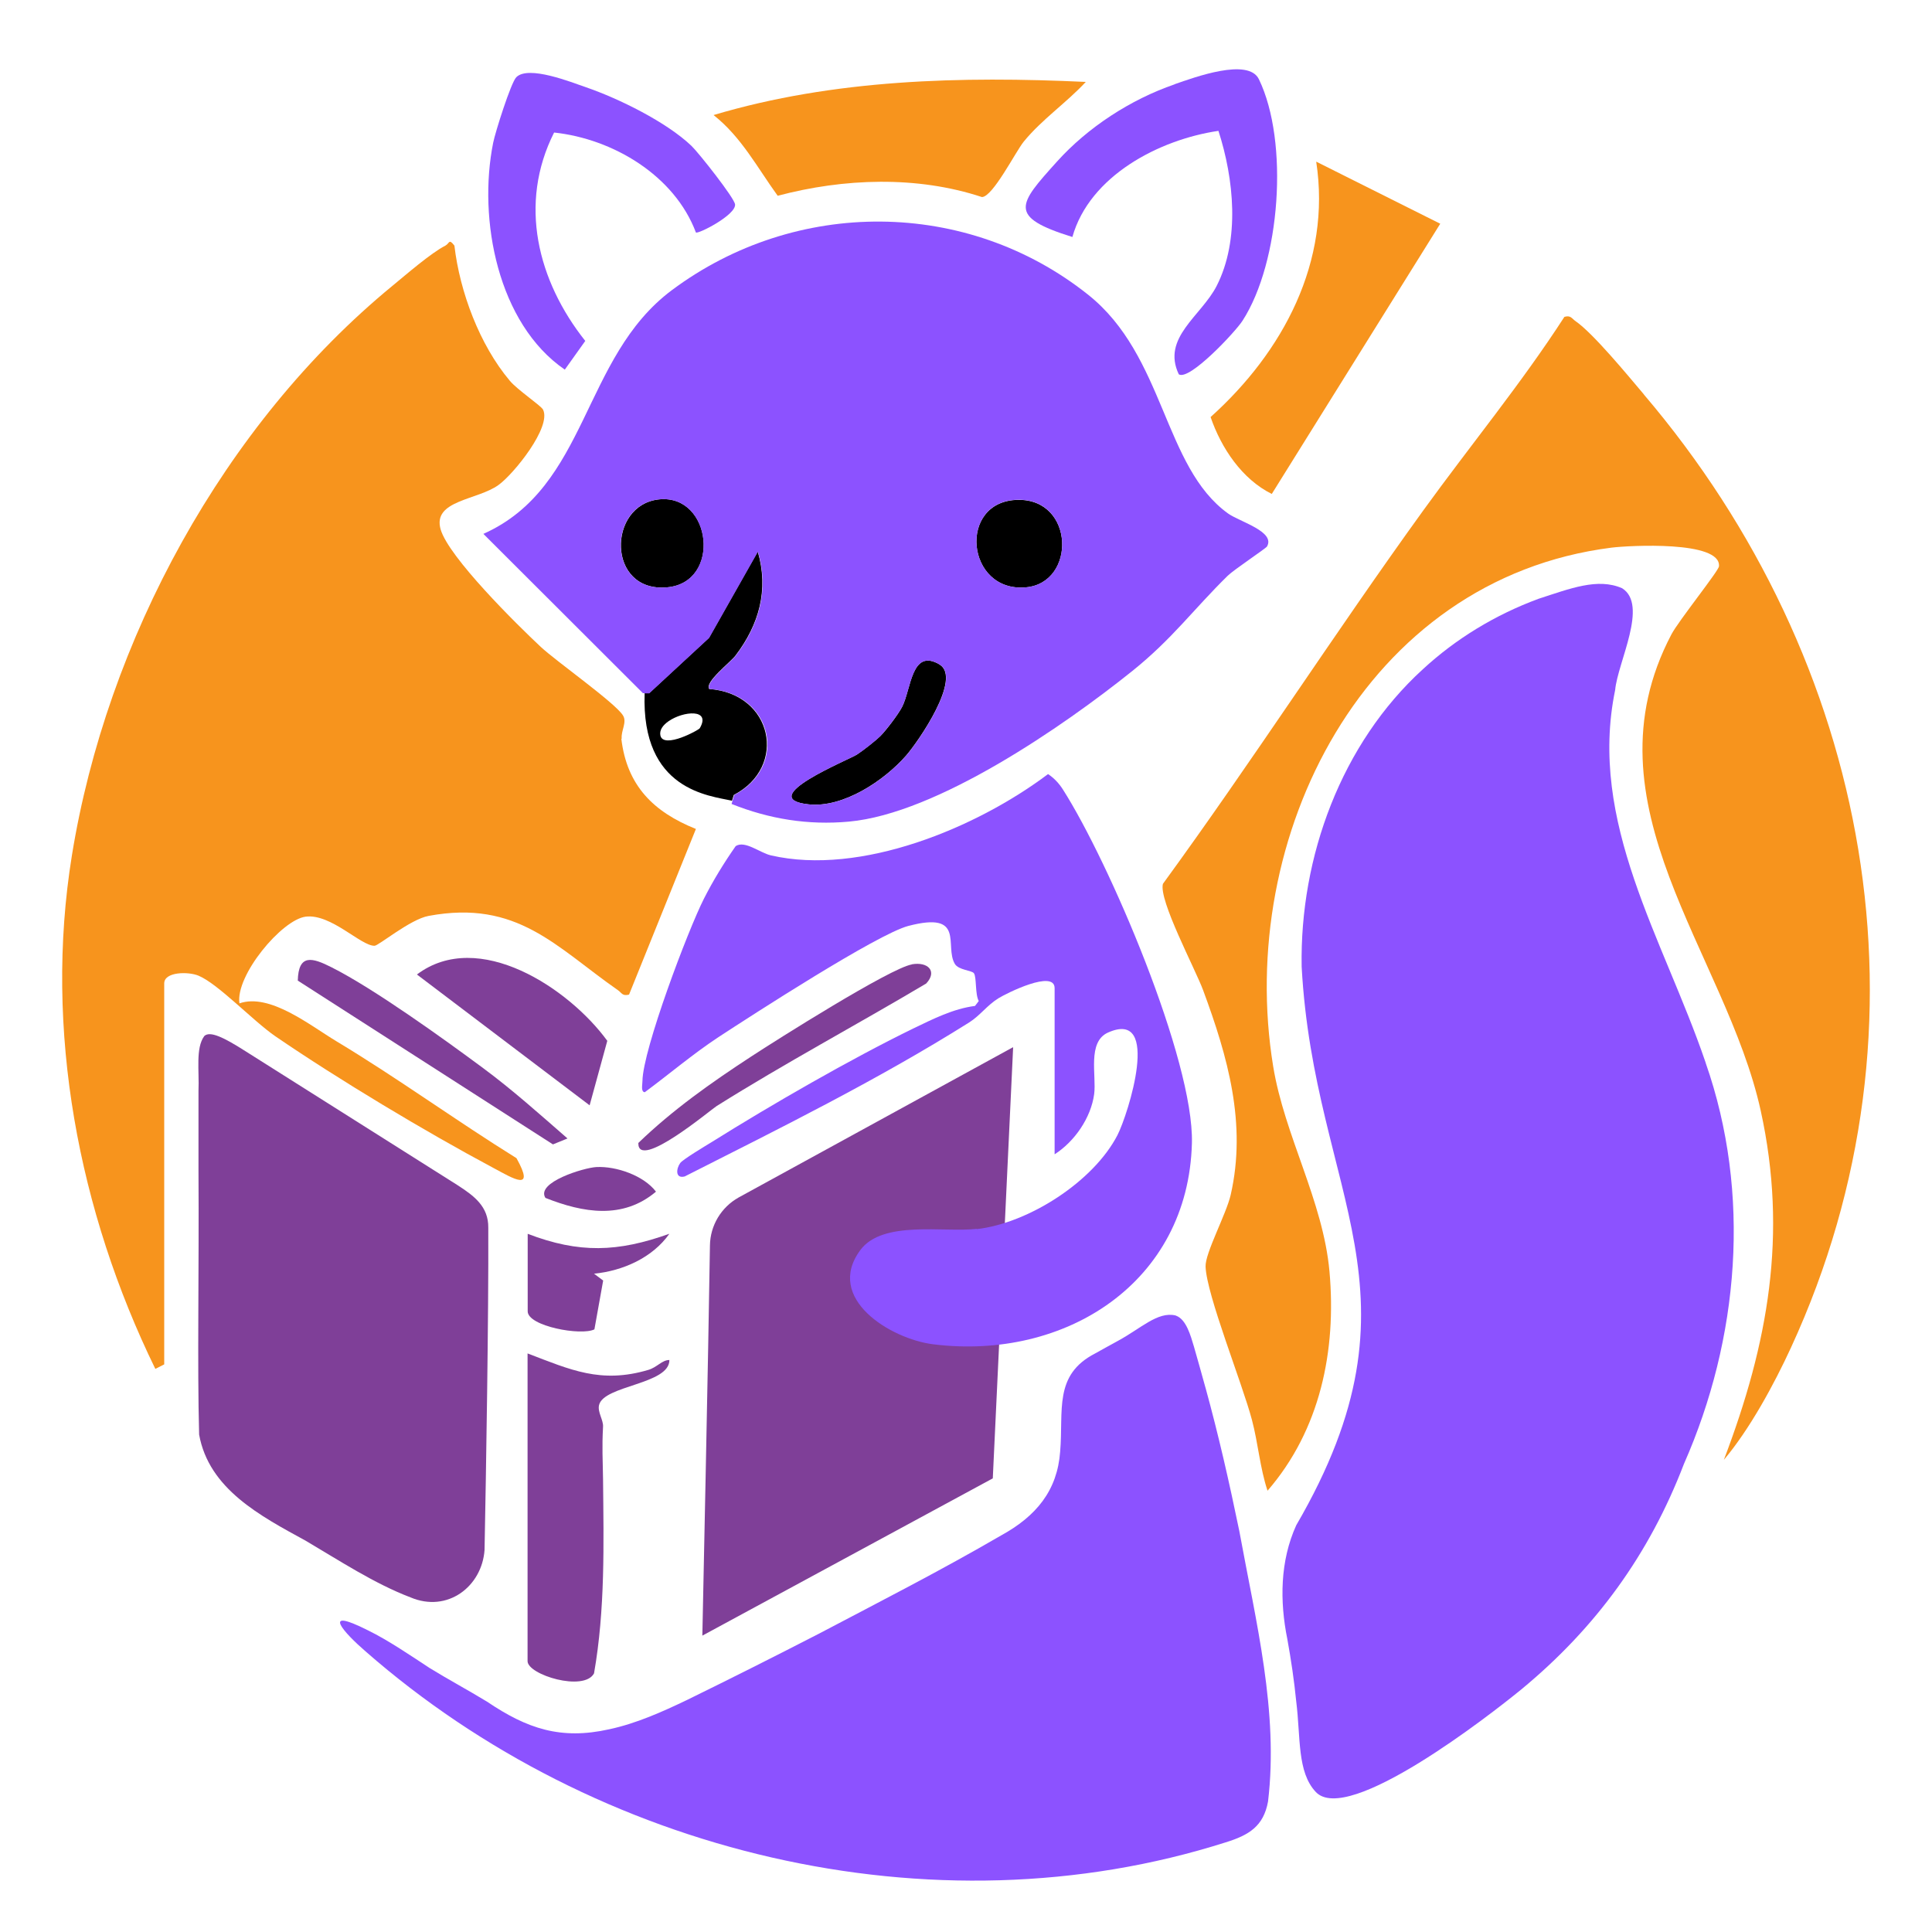 <?xml version="1.0" encoding="UTF-8"?>
<svg id="Layer_1" data-name="Layer 1" xmlns="http://www.w3.org/2000/svg" viewBox="0 0 150 150">
  <defs>
    <style>
      .cls-1 {
        fill: #8c52ff;
      }

      .cls-2 {
        fill: #7f3f98;
      }

      .cls-3 {
        fill: #f7941d;
      }
    </style>
  </defs>
  <g>
    <path class="cls-2" d="M15.88,80.42c.44-.37,1.45.09,3.17,1.19,4.52,2.86,12.89,8.14,16.48,10.41,1.28.83,2.4,1.65,2.38,3.3.03,6.85-.17,18.9-.29,25.02-.2,2.83-2.87,4.9-5.75,3.68-2.81-1.07-5.54-2.87-8.14-4.4-3.51-1.92-7.51-4.01-8.27-8.24-.15-5.51,0-12.35-.05-20.58,0-2.3,0-4.42,0-6.11.07-1.52-.24-3.32.45-4.25l.02-.02Z"/>
    <path class="cls-2" d="M40.96,105.08c3.33,1.27,5.69,2.37,9.37,1.28.69-.2,1.06-.77,1.64-.77.02,1.9-5.1,1.96-5.46,3.5-.13.54.34,1.16.31,1.67-.09,1.68-.02,2.53,0,4.1.05,5.03.17,10.11-.7,15.06-.78,1.45-5.16.11-5.16-.95v-23.9Z"/>
    <path class="cls-2" d="M45.77,85.81l-13.4-10.15c4.78-3.6,11.81,1.07,14.78,5.15l-1.37,5Z"/>
    <path class="cls-2" d="M70.79,74.87c1.25-.22,2.01.53,1.12,1.49-5.4,3.21-10.96,6.18-16.28,9.52-.42.26-6.13,5.06-6.07,2.86,2.66-2.57,5.68-4.7,8.76-6.71,2-1.31,10.79-6.86,12.47-7.15Z"/>
    <path class="cls-2" d="M23.12,76.14c.05-2.11,1.13-1.79,2.6-1.05,3.27,1.64,8.72,5.56,11.78,7.83,2.26,1.67,4.44,3.62,6.56,5.47l-1.13.46-19.8-12.71Z"/>
    <path class="cls-2" d="M40.96,95.79c4.02,1.54,7,1.43,11.01,0-1.31,1.86-3.61,2.88-5.85,3.1l.71.53-.68,3.79c-1.01.52-5.18-.24-5.18-1.4v-6.02Z"/>
    <path class="cls-2" d="M77.08,114.78l-22.55,12.21s.48-22.63.59-30.29c.02-1.55.87-2.97,2.23-3.73l21.31-11.67"/>
    <path class="cls-2" d="M42.35,93.01c-.78-1.21,2.99-2.35,3.95-2.4,1.55-.08,3.68.66,4.63,1.91-2.58,2.18-5.66,1.64-8.57.49Z"/>
  </g>
  <g>
    <path class="cls-3" d="M127.63,30.62c-1.22-1.44-3.93-4.74-5.31-5.69-.29-.2-.36-.47-.86-.33-3.34,5.17-7.32,10-10.95,15.02-6.9,9.55-13.28,19.48-20.22,29-.35,1.25,2.51,6.61,3.12,8.26,1.91,5.16,3.4,10.37,2.14,15.89-.34,1.49-1.99,4.52-1.95,5.57.08,2.21,2.86,9.09,3.6,11.9.48,1.81.62,3.72,1.21,5.5,4.09-4.72,5.36-10.88,4.81-17.02-.49-5.47-3.49-10.54-4.37-15.92-2.92-17.8,7.08-37.85,26.26-40.28,1.36-.17,8.53-.56,8.35,1.45-.03.36-3.13,4.22-3.69,5.28-6.97,13.25,4.23,24.71,6.93,36.98,2.11,9.61.58,18.08-2.86,27.11,1.99-2.35,3.9-5.86,5.21-8.71,11.58-25.13,6.16-53.35-11.42-74Z"/>
    <path class="cls-3" d="M55.41,8.94c2.16,1.71,3.39,4.08,4.97,6.26,5.12-1.36,10.81-1.57,15.86.1.85-.03,2.59-3.49,3.24-4.3,1.4-1.72,3.32-3.02,4.82-4.64-9.66-.45-19.56-.21-28.89,2.57Z"/>
    <path class="cls-3" d="M98.74,38.35l13.08-20.98-9.63-4.82c1.19,7.76-2.58,14.78-8.2,19.83.83,2.42,2.44,4.82,4.75,5.97Z"/>
    <path class="cls-3" d="M48.27,57.35c-.07-.61.43-1.27.1-1.8-.59-.97-5.18-4.2-6.39-5.33-1.84-1.72-7.14-6.95-7.77-9.12-.65-2.27,2.87-2.26,4.5-3.45,1.19-.86,4.13-4.51,3.45-5.85-.16-.31-1.99-1.53-2.58-2.24-2.34-2.78-3.88-6.89-4.3-10.49-.44-.57-.37-.18-.7,0-1.12.57-3.05,2.25-4.11,3.12-13.1,10.76-22.19,27.54-24.89,44.24-2.19,13.54.52,27.64,6.48,39.85l.69-.35v-29.58c0-.91,1.87-.93,2.66-.6,1.52.63,4.22,3.5,5.96,4.7,4.91,3.36,11.69,7.43,16.94,10.23,1.53.82,3.28,1.91,1.79-.76-4.7-2.92-9.23-6.22-13.97-9.07-2.09-1.26-5.18-3.76-7.54-2.95-.32-2.16,3.28-6.49,5.14-6.73,1.97-.25,4.29,2.28,5.35,2.26.31,0,2.77-2.06,4.2-2.32,6.89-1.28,9.87,2.4,14.7,5.77.29.2.34.48.86.34l5.19-12.86c-3.29-1.32-5.36-3.36-5.79-7.01Z"/>
  </g>
  <g>
    <path d="M72.95,51.59c-2.2-1.3-2.2,1.92-2.91,3.29-.29.57-1.24,1.82-1.69,2.27-.36.35-1.39,1.16-1.83,1.44-.62.4-8.02,3.4-3.74,3.86,2.69.29,5.88-1.85,7.58-3.8.93-1.07,4.36-6.01,2.58-7.06Z"/>
    <path d="M79.03,38.81c-4.71.08-4.04,7.22.63,6.79,3.9-.36,3.78-6.86-.63-6.79Z"/>
    <path d="M51.8,45.6c4.24-.38,3.47-7.23-.61-6.83-4.05.4-4.1,7.26.61,6.83Z"/>
    <path d="M55.06,53.48c-.37-.51,1.67-2.08,2.05-2.59,1.82-2.4,2.59-5.09,1.72-8.07l-3.79,6.7-4.65,4.3h-.34c-.28,7.58,5.07,7.95,6.78,8.35l.14-.45c4.2-2.18,3.04-7.88-1.93-8.23ZM54.33,56.54c-.05.08-.71.46-1.42.72-.74.27-1.53.39-1.64-.17-.08-.41.2-.79.63-1.09,1.14-.8,3.33-1,2.43.54Z"/>
  </g>
  <g>
    <path class="cls-1" d="M132.43,82.52l-.03-.09c-3.27-9.57-9.12-18.56-7-28.86.2-2.16,2.6-6.61.54-7.9-1.9-.83-4.04.03-6.49.82-3.4,1.26-6.42,3.11-8.98,5.47-6.33,5.77-9.56,14.57-9.41,23.09.97,17.84,10.13,25.25-.42,43.37-1.26,2.77-1.29,5.9-.69,8.85.29,1.6.53,3.22.69,4.84.35,2.8.06,5.46,1.51,7.01,2.47,2.67,13.6-6.02,15.96-7.95,5.79-4.78,9.94-10.49,12.63-17.51,4.29-9.73,5.24-20.99,1.69-31.13Z"/>
    <path class="cls-1" d="M50.07,53.83h.09s.25,0,.25,0l4.65-4.3,3.79-6.7c.87,2.98.1,5.67-1.72,8.07-.38.51-2.42,2.08-2.05,2.59,4.97.35,6.13,6.05,1.93,8.23l-.14.45-.07.25c2.93,1.17,5.94,1.66,9.11,1.37,6.84-.62,16.65-7.4,22.01-11.7,3.11-2.5,4.73-4.77,7.4-7.39.48-.47,2.95-2.11,3.05-2.27.67-1.16-2.12-1.92-3.02-2.56-5.04-3.63-4.89-12.23-10.87-16.99-9.41-7.49-22.7-7.53-32.32-.35-7,5.23-6.47,15.28-14.63,18.92l12.39,12.37h.17ZM79.03,38.8c4.41-.07,4.53,6.44.63,6.8-4.67.43-5.34-6.72-.63-6.8ZM66.53,58.59c.44-.28,1.47-1.08,1.82-1.44.45-.45,1.39-1.7,1.69-2.27.71-1.36.72-4.59,2.91-3.29,1.78,1.05-1.65,5.99-2.58,7.06-1.7,1.95-4.88,4.09-7.58,3.8-4.29-.46,3.11-3.46,3.74-3.86ZM51.18,38.77c4.08-.4,4.85,6.45.61,6.83-4.71.43-4.66-6.44-.61-6.83Z"/>
    <path class="cls-1" d="M93.59,107.73c-.29-1.05-.59-2.13-.89-3.17-.26-.87-.6-2.12-1.39-2.41l-.05-.02c-1.39-.32-2.69,1.02-4.46,1.97-.58.33-1.2.65-1.77.98-3.25,1.67-2.45,4.44-2.72,7.62-.22,3.03-1.86,5.02-4.6,6.52-4.64,2.7-9.38,5.12-14.13,7.62-3.46,1.78-6.78,3.45-10.23,5.14-1.94.93-3.95,1.83-6.05,2.28-3.75.84-6.37-.04-9.48-2.14-1.53-.93-2.99-1.71-4.44-2.6-1.44-.94-3.21-2.16-4.83-2.95-3.73-1.88-1.81.23-.16,1.65,17.87,15.65,43.98,22.07,66.77,14.82,1.81-.56,2.94-1.25,3.29-3.17.83-6.96-.93-13.9-2.23-21-.79-3.83-1.6-7.4-2.63-11.15Z"/>
    <path class="cls-1" d="M91.19,6.55c-3.4,1.17-6.73,3.33-9.13,6-3.01,3.34-3.84,4.28,1.2,5.85,1.34-4.76,6.76-7.57,11.34-8.24,1.2,3.72,1.69,8.45-.14,12.04-1.19,2.33-4.29,4.02-2.94,6.86.81.54,4.41-3.31,4.95-4.16,2.94-4.55,3.62-13.9,1.27-18.75-.82-1.69-4.99-.15-6.55.39Z"/>
    <path class="cls-1" d="M43.85,28.7l1.59-2.23c-3.7-4.66-5.21-10.65-2.42-16.18,4.58.49,9.35,3.34,11.01,7.76.18.14,3.12-1.36,3.04-2.18-.05-.5-2.82-4-3.38-4.54-1.95-1.86-5.63-3.67-8.18-4.55-1.14-.39-4.49-1.74-5.43-.78-.42.44-1.63,4.27-1.79,5.08-1.2,5.97.37,14.05,5.55,17.61Z"/>
    <path class="cls-1" d="M75.83,95.41c-2.56.29-7.3-.69-9.03,1.64-2.8,3.77,2.36,6.91,5.65,7.32,10.28,1.28,19.81-4.8,20.09-15.62.16-6.45-6.43-21.84-10.02-27.46-.29-.46-.69-.89-1.15-1.19-5.54,4.17-14.54,7.92-21.52,6.31-.86-.2-2.01-1.18-2.73-.72-.91,1.3-1.75,2.67-2.47,4.09-1.24,2.45-4.74,11.71-4.77,14.15,0,.29-.14.84.18.87,1.92-1.42,3.71-2.95,5.71-4.27,2.66-1.74,12.33-8,14.75-8.64,4.47-1.17,2.79,1.55,3.61,2.94.29.5,1.34.5,1.49.74.21.32.08,1.62.37,2.15l-.29.38c-1.7.22-3.25,1.01-4.79,1.75-4.84,2.36-11.04,5.93-15.62,8.8-.49.3-2.28,1.37-2.48,1.65-.31.43-.4,1.23.35,1.04,7.45-3.77,15.03-7.52,22.09-11.96.85-.54,1.38-1.32,2.26-1.87.66-.41,4.37-2.25,4.37-.79v12.9c1.55-.99,2.82-2.83,3.07-4.67.19-1.45-.55-4.05,1.07-4.78,4.18-1.87,1.56,6.36.74,7.96-1.87,3.62-6.91,6.84-10.93,7.3Z"/>
  </g>
</svg>
